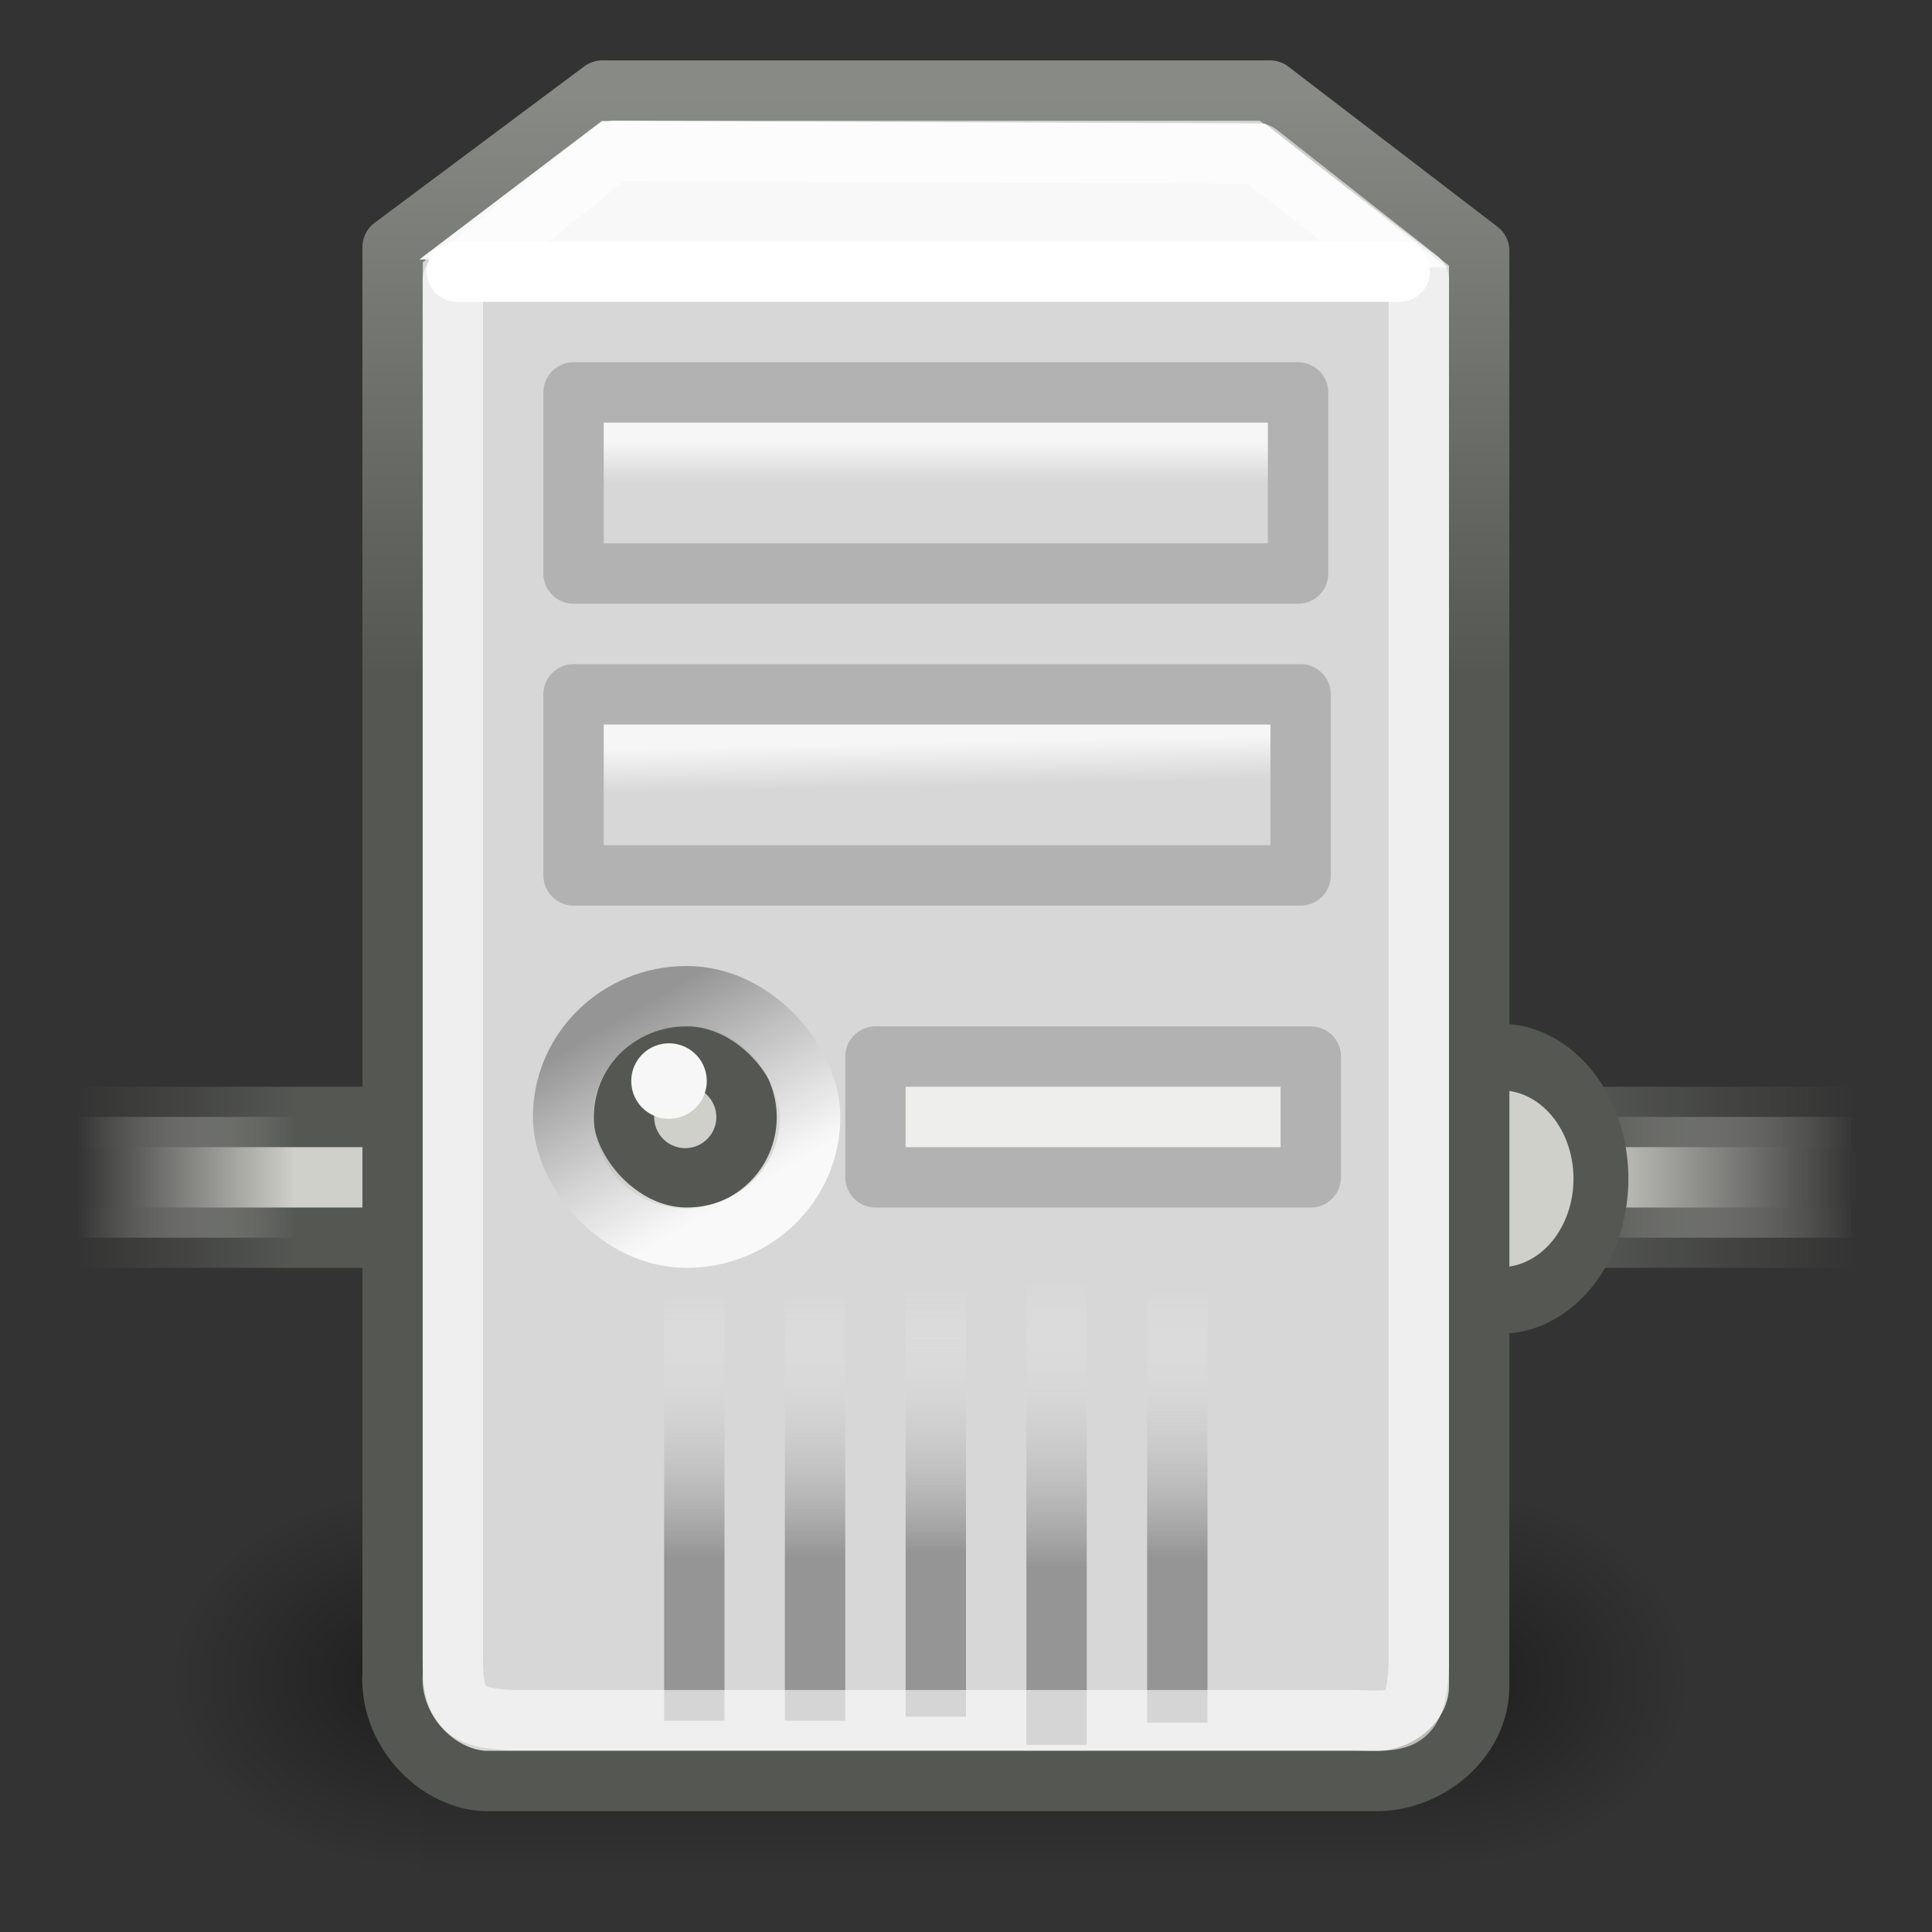 <?xml version="1.0" encoding="UTF-8" standalone="no"?>
<!-- Created with Inkscape (http://www.inkscape.org/) -->
<svg
   xmlns:dc="http://purl.org/dc/elements/1.1/"
   xmlns:cc="http://web.resource.org/cc/"
   xmlns:rdf="http://www.w3.org/1999/02/22-rdf-syntax-ns#"
   xmlns:svg="http://www.w3.org/2000/svg"
   xmlns="http://www.w3.org/2000/svg"
   xmlns:xlink="http://www.w3.org/1999/xlink"
   xmlns:sodipodi="http://sodipodi.sourceforge.net/DTD/sodipodi-0.dtd"
   xmlns:inkscape="http://www.inkscape.org/namespaces/inkscape"
   width="32"
   height="32"
   id="svg4289"
   sodipodi:version="0.32"
   inkscape:version="0.44"
   sodipodi:docbase="/home/jimmac/src/cvs/gnome/gnome-icon-theme/32x32/places"
   sodipodi:docname="network-server.svg"
   version="1.0">
  <rect width="100%" height="100%" fill="#333333" stroke="none"/>
  <defs
     id="defs4291">
    <linearGradient
       id="linearGradient2833">
      <stop
         id="stop2835"
         offset="0"
         style="stop-color:#959595;stop-opacity:1;" />
      <stop
         id="stop2837"
         offset="1"
         style="stop-color:white;stop-opacity:0.856;" />
    </linearGradient>
    <linearGradient
       id="linearGradient2823">
      <stop
         style="stop-color:#d7d7d7;stop-opacity:1;"
         offset="0"
         id="stop2825" />
      <stop
         style="stop-color:#f6f6f6;stop-opacity:1;"
         offset="1"
         id="stop2827" />
    </linearGradient>
    <radialGradient
       inkscape:collect="always"
       xlink:href="#linearGradient5060"
       id="radialGradient6719"
       gradientUnits="userSpaceOnUse"
       gradientTransform="matrix(-2.774,0,0,1.97,112.762,-872.885)"
       cx="605.714"
       cy="486.648"
       fx="605.714"
       fy="486.648"
       r="117.143" />
    <linearGradient
       inkscape:collect="always"
       id="linearGradient5060">
      <stop
         style="stop-color:black;stop-opacity:1;"
         offset="0"
         id="stop5062" />
      <stop
         style="stop-color:black;stop-opacity:0;"
         offset="1"
         id="stop5064" />
    </linearGradient>
    <radialGradient
       inkscape:collect="always"
       xlink:href="#linearGradient5060"
       id="radialGradient6717"
       gradientUnits="userSpaceOnUse"
       gradientTransform="matrix(2.774,0,0,1.97,-1891.633,-872.885)"
       cx="605.714"
       cy="486.648"
       fx="605.714"
       fy="486.648"
       r="117.143" />
    <linearGradient
       id="linearGradient5048">
      <stop
         style="stop-color:black;stop-opacity:0;"
         offset="0"
         id="stop5050" />
      <stop
         id="stop5056"
         offset="0.5"
         style="stop-color:black;stop-opacity:1;" />
      <stop
         style="stop-color:black;stop-opacity:0;"
         offset="1"
         id="stop5052" />
    </linearGradient>
    <linearGradient
       inkscape:collect="always"
       xlink:href="#linearGradient5048"
       id="linearGradient6715"
       gradientUnits="userSpaceOnUse"
       gradientTransform="matrix(2.774,0,0,1.97,-1892.179,-872.885)"
       x1="302.857"
       y1="366.648"
       x2="302.857"
       y2="609.505" />
    <linearGradient
       inkscape:collect="always"
       id="linearGradient6837">
      <stop
         style="stop-color:#555753;stop-opacity:1;"
         offset="0"
         id="stop6839" />
      <stop
         style="stop-color:#555753;stop-opacity:0;"
         offset="1"
         id="stop6841" />
    </linearGradient>
    <linearGradient
       inkscape:collect="always"
       id="linearGradient6826">
      <stop
         style="stop-color:#d0d0ca;stop-opacity:1;"
         offset="0"
         id="stop6828" />
      <stop
         style="stop-color:#d0d0ca;stop-opacity:0;"
         offset="1"
         id="stop6830" />
    </linearGradient>
    <linearGradient
       id="linearGradient2158">
      <stop
         style="stop-color:#555753;stop-opacity:1"
         offset="0"
         id="stop2160" />
      <stop
         style="stop-color:#888a85;stop-opacity:1"
         offset="1"
         id="stop2162" />
    </linearGradient>
    <linearGradient
       inkscape:collect="always"
       xlink:href="#linearGradient2833"
       id="linearGradient5197"
       gradientUnits="userSpaceOnUse"
       x1="10.25"
       y1="32.594"
       x2="12.5"
       y2="36.375"
       gradientTransform="matrix(0.818,0,0,0.8,2.371,-9.5)" />
    <linearGradient
       id="linearGradient5199">
      <stop
         style="stop-color:#959595;stop-opacity:1;"
         offset="0"
         id="stop5201" />
      <stop
         style="stop-color:white;stop-opacity:0;"
         offset="1"
         id="stop5203" />
    </linearGradient>
    <linearGradient
       inkscape:collect="always"
       xlink:href="#linearGradient5199"
       id="linearGradient5205"
       x1="18.5"
       y1="36.929"
       x2="18.5"
       y2="30.357"
       gradientUnits="userSpaceOnUse"
       gradientTransform="matrix(0.721,0,0,0.667,-1.84,1.149)" />
    <linearGradient
       inkscape:collect="always"
       xlink:href="#linearGradient5199"
       id="linearGradient5225"
       gradientUnits="userSpaceOnUse"
       x1="18.5"
       y1="36.929"
       x2="18.5"
       y2="30.357"
       gradientTransform="matrix(0.721,0,0,0.72,4.16,-0.632)" />
    <linearGradient
       inkscape:collect="always"
       xlink:href="#linearGradient2158"
       id="linearGradient6788"
       x1="23.996"
       y1="16.644"
       x2="24"
       y2="3.572"
       gradientUnits="userSpaceOnUse"
       gradientTransform="matrix(0.818,0,0,0.737,-3.722,-1.079)" />
    <linearGradient
       inkscape:collect="always"
       xlink:href="#linearGradient5199"
       id="linearGradient6800"
       gradientUnits="userSpaceOnUse"
       gradientTransform="matrix(0.721,0,0,0.667,0.16,1.149)"
       x1="18.5"
       y1="36.929"
       x2="18.5"
       y2="30.357" />
    <linearGradient
       inkscape:collect="always"
       xlink:href="#linearGradient5199"
       id="linearGradient6802"
       gradientUnits="userSpaceOnUse"
       gradientTransform="matrix(0.721,0,0,0.667,2.16,1.083)"
       x1="18.5"
       y1="36.929"
       x2="18.5"
       y2="30.357" />
    <linearGradient
       inkscape:collect="always"
       xlink:href="#linearGradient6826"
       id="linearGradient6835"
       gradientUnits="userSpaceOnUse"
       x1="7.503"
       y1="27.5"
       x2="1.055"
       y2="27.5"
       gradientTransform="matrix(0.559,0,0,1,0.69,-8)" />
    <linearGradient
       inkscape:collect="always"
       xlink:href="#linearGradient6837"
       id="linearGradient6843"
       x1="6.503"
       y1="24.5"
       x2="0.055"
       y2="24.5"
       gradientUnits="userSpaceOnUse"
       gradientTransform="matrix(0.559,0,0,1,1.249,-5)" />
    <linearGradient
       inkscape:collect="always"
       xlink:href="#linearGradient6826"
       id="linearGradient6847"
       gradientUnits="userSpaceOnUse"
       gradientTransform="matrix(-0.693,0,0,1,31.467,-8)"
       x1="7.503"
       y1="27.5"
       x2="1.055"
       y2="27.5" />
    <linearGradient
       inkscape:collect="always"
       xlink:href="#linearGradient6837"
       id="linearGradient6849"
       gradientUnits="userSpaceOnUse"
       gradientTransform="matrix(-0.693,0,0,1,30.774,-5)"
       x1="6.503"
       y1="24.5"
       x2="0.055"
       y2="24.5" />
    <linearGradient
       inkscape:collect="always"
       xlink:href="#linearGradient2823"
       id="linearGradient2829"
       x1="24.96"
       y1="19"
       x2="24.929"
       y2="17.763"
       gradientUnits="userSpaceOnUse"
       gradientTransform="matrix(0.708,0,0,0.6,-0.771,1.6)" />
    <linearGradient
       inkscape:collect="always"
       xlink:href="#linearGradient2823"
       id="linearGradient2831"
       gradientUnits="userSpaceOnUse"
       x1="24.929"
       y1="12.001"
       x2="24.929"
       y2="10.868"
       gradientTransform="matrix(0.706,0,0,0.6,-0.735,0.8)" />
    <linearGradient
       inkscape:collect="always"
       xlink:href="#linearGradient5199"
       id="linearGradient1936"
       gradientUnits="userSpaceOnUse"
       gradientTransform="matrix(0.721,0,0,0.672,6.16,0.972)"
       x1="18.5"
       y1="36.929"
       x2="18.5"
       y2="30.357" />
  </defs>
  <sodipodi:namedview
     id="base"
     pagecolor="white"
     bordercolor="#666"
     borderopacity="0.275"
     inkscape:pageopacity="0"
     inkscape:pageshadow="2"
     inkscape:zoom="1"
     inkscape:cx="31.68305"
     inkscape:cy="-16.690245"
     inkscape:current-layer="layer1"
     showgrid="false"
     inkscape:grid-bbox="true"
     inkscape:document-units="px"
     inkscape:window-width="810"
     inkscape:window-height="808"
     inkscape:window-x="2408"
     inkscape:window-y="258"
     inkscape:showpageshadow="false"
     width="32px"
     height="32px" />
  <g
     id="layer1"
     inkscape:label="Layer 1"
     inkscape:groupmode="layer">
    <g
       id="g3952"
       transform="matrix(1.256956e-2,0,0,1.355253e-2,26.592,26.641)"
       style="display:inline">
      <rect
         y="-150.697"
         x="-1559.252"
         height="478.357"
         width="1339.633"
         id="rect3954"
         style="opacity:0.402;color:black;fill:url(#linearGradient6715);fill-opacity:1;fill-rule:nonzero;stroke:none;stroke-width:1;stroke-linecap:round;stroke-linejoin:miter;marker:none;marker-start:none;marker-mid:none;marker-end:none;stroke-miterlimit:4;stroke-dasharray:none;stroke-dashoffset:0;stroke-opacity:1;visibility:visible;display:inline;overflow:visible" />
      <path
         sodipodi:nodetypes="cccc"
         id="path3956"
         d="M -219.619,-150.68 C -219.619,-150.68 -219.619,327.65 -219.619,327.65 C -76.745,328.551 125.781,220.481 125.781,88.454 C 125.781,-43.572 -33.655,-150.68 -219.619,-150.68 z "
         style="opacity:0.402;color:black;fill:url(#radialGradient6717);fill-opacity:1;fill-rule:nonzero;stroke:none;stroke-width:1;stroke-linecap:round;stroke-linejoin:miter;marker:none;marker-start:none;marker-mid:none;marker-end:none;stroke-miterlimit:4;stroke-dasharray:none;stroke-dashoffset:0;stroke-opacity:1;visibility:visible;display:inline;overflow:visible" />
      <path
         style="opacity:0.402;color:black;fill:url(#radialGradient6719);fill-opacity:1;fill-rule:nonzero;stroke:none;stroke-width:1;stroke-linecap:round;stroke-linejoin:miter;marker:none;marker-start:none;marker-mid:none;marker-end:none;stroke-miterlimit:4;stroke-dasharray:none;stroke-dashoffset:0;stroke-opacity:1;visibility:visible;display:inline;overflow:visible"
         d="M -1559.252,-150.68 C -1559.252,-150.68 -1559.252,327.65 -1559.252,327.65 C -1702.127,328.551 -1904.652,220.481 -1904.652,88.454 C -1904.652,-43.572 -1745.216,-150.68 -1559.252,-150.68 z "
         id="path3958"
         sodipodi:nodetypes="cccc" />
    </g>
    <path
       style="fill:url(#linearGradient6847);fill-opacity:1;stroke:url(#linearGradient6849);stroke-width:1;stroke-linecap:round;stroke-linejoin:miter;stroke-miterlimit:4;stroke-opacity:1"
       d="M 31.12,18.5 L 23.5,18.5 L 23.5,20.5 L 31.12,20.5"
       id="path6845"
       sodipodi:nodetypes="cccc" />
    <path
       sodipodi:type="arc"
       style="opacity:1;fill:#d0d0ca;fill-opacity:1;stroke:#555753;stroke-width:1.434;stroke-linecap:round;stroke-linejoin:miter;stroke-miterlimit:4;stroke-dasharray:none;stroke-opacity:1"
       id="path6851"
       sodipodi:cx="35.625"
       sodipodi:cy="27.5625"
       sodipodi:rx="2.625"
       sodipodi:ry="2.625"
       d="M 38.25 27.562 A 2.625 2.625 0 1 1  33,27.562 A 2.625 2.625 0 1 1  38.25 27.562 z"
       transform="matrix(0.634,0,0,0.768,2.266,-1.644)" />
    <path
       style="fill:url(#linearGradient6835);fill-opacity:1;stroke:url(#linearGradient6843);stroke-width:1;stroke-linecap:round;stroke-linejoin:miter;stroke-miterlimit:4;stroke-opacity:1"
       d="M 0.97,18.5 L 7.12,18.5 L 7.12,20.5 L 0.97,20.5"
       id="rect6804"
       sodipodi:nodetypes="cccc" />
    <path
       style="fill:#d7d7d7;fill-opacity:1;fill-rule:evenodd;stroke:url(#linearGradient6788);stroke-width:1px;stroke-linecap:butt;stroke-linejoin:round;stroke-opacity:1"
       d="M 9.976,1.5 L 21.035,1.5 L 24.5,4.153 L 24.5,27.926 C 24.5,28.824 23.631,29.522 22.758,29.499 L 8.024,29.499 C 7.21,29.454 6.441,28.642 6.503,27.702 L 6.503,4.092 L 9.976,1.5 z "
       id="path4307"
       sodipodi:nodetypes="ccccccccc" />
    <path
       id="path1934"
       d="M 19.5,20.467 L 19.5,28.533"
       style="fill:#959595;fill-opacity:1;fill-rule:evenodd;stroke:url(#linearGradient1936);stroke-width:1px;stroke-linecap:butt;stroke-linejoin:miter;stroke-opacity:1" />
    <path
       style="fill:#959595;fill-opacity:1;fill-rule:evenodd;stroke:url(#linearGradient5205);stroke-width:1px;stroke-linecap:butt;stroke-linejoin:miter;stroke-opacity:1"
       d="M 11.5,20.495 L 11.5,28.5"
       id="path5197" />
    <path
       style="fill:#959595;fill-opacity:1;fill-rule:evenodd;stroke:url(#linearGradient6800);stroke-width:1px;stroke-linecap:butt;stroke-linejoin:miter;stroke-opacity:1"
       d="M 13.5,20.495 L 13.5,28.5"
       id="path5211" />
    <path
       style="fill:#959595;fill-opacity:1;fill-rule:evenodd;stroke:url(#linearGradient6802);stroke-width:1px;stroke-linecap:butt;stroke-linejoin:miter;stroke-opacity:1"
       d="M 15.5,20.429 L 15.5,28.434"
       id="path5219" />
    <path
       style="fill:#959595;fill-opacity:1;fill-rule:evenodd;stroke:url(#linearGradient5225);stroke-width:1px;stroke-linecap:butt;stroke-linejoin:miter;stroke-opacity:1"
       d="M 17.5,20.257 L 17.5,28.901"
       id="path5223" />
    <path
       sodipodi:type="arc"
       style="opacity:1;fill:#d0d0ca;fill-opacity:1;stroke:#555753;stroke-width:1.549;stroke-linecap:round;stroke-linejoin:round;stroke-miterlimit:4;stroke-dasharray:none;stroke-opacity:1"
       id="path5227"
       sodipodi:cx="17"
       sodipodi:cy="26"
       sodipodi:rx="1.5714285"
       sodipodi:ry="1.5714285"
       d="M 18.571 26 A 1.571 1.571 0 1 1  15.429,26 A 1.571 1.571 0 1 1  18.571 26 z"
       transform="matrix(0.646,0,0,0.645,0.368,1.733)" />
    <path
       style="fill:#f8f8f8;fill-opacity:1;stroke:none;stroke-width:1;stroke-linecap:round;stroke-linejoin:round;stroke-miterlimit:4;stroke-opacity:1"
       d="M 9.969,2.004 L 20.955,2.048 L 23.968,4.43 L 6.947,4.297 L 9.969,2.004 z "
       id="rect5229"
       sodipodi:nodetypes="ccccc" />
    <path
       style="fill:none;fill-opacity:0.75;fill-rule:evenodd;stroke:white;stroke-width:1px;stroke-linecap:round;stroke-linejoin:miter;stroke-opacity:1"
       d="M 7.568,4.5 L 23.184,4.5"
       id="path5232"
       sodipodi:nodetypes="cc" />
    <rect
       style="opacity:1;fill:none;fill-opacity:1;stroke:url(#linearGradient5197);stroke-width:1;stroke-linecap:round;stroke-linejoin:miter;stroke-miterlimit:4;stroke-dasharray:none;stroke-dashoffset:1.2;stroke-opacity:1"
       id="rect5195"
       width="4.092"
       height="4"
       x="9.327"
       y="16.5"
       rx="2.5"
       ry="2.5" />
    <rect
       style="opacity:1;color:black;fill:url(#linearGradient2831);fill-opacity:1;fill-rule:nonzero;stroke:#b2b2b2;stroke-width:1;stroke-linecap:round;stroke-linejoin:round;marker:none;marker-start:none;marker-mid:none;marker-end:none;stroke-miterlimit:4;stroke-dasharray:none;stroke-dashoffset:0;stroke-opacity:1;visibility:visible;display:inline;overflow:visible"
       id="rect6790"
       width="12"
       height="3"
       x="9.5"
       y="6.5"
       rx="0"
       ry="0" />
    <rect
       style="opacity:1;fill:url(#linearGradient2829);fill-opacity:1;stroke:#b2b2b2;stroke-width:1;stroke-linecap:round;stroke-linejoin:round;stroke-miterlimit:4;stroke-dasharray:none;stroke-opacity:1"
       id="rect6792"
       width="12.042"
       height="3"
       x="9.5"
       y="11.5"
       rx="0"
       ry="0" />
    <rect
       style="opacity:1;fill:#eeeeec;fill-opacity:1;stroke:#b2b2b2;stroke-width:1;stroke-linecap:round;stroke-linejoin:round;stroke-miterlimit:4;stroke-dasharray:none;stroke-opacity:1"
       id="rect6794"
       width="7.211"
       height="2"
       x="14.5"
       y="17.5"
       rx="0"
       ry="0" />
    <path
       sodipodi:type="arc"
       style="opacity:1;fill:#f7f7f7;fill-opacity:1;stroke:none;stroke-width:1;stroke-linecap:round;stroke-linejoin:round;stroke-miterlimit:4;stroke-dasharray:none;stroke-opacity:1"
       id="path6798"
       sodipodi:cx="16.639107"
       sodipodi:cy="25.61565"
       sodipodi:rx="0.53033012"
       sodipodi:ry="0.46403882"
       d="M 17.169 25.616 A 0.53 0.464 0 1 1  16.109,25.616 A 0.53 0.464 0 1 1  17.169 25.616 z"
       transform="matrix(1.18,0,0,1.347,-8.553,-16.599)" />
    <path
       style="fill:none;fill-opacity:1;fill-rule:evenodd;stroke:white;stroke-width:1px;stroke-linecap:butt;stroke-linejoin:round;stroke-opacity:1;opacity:0.603"
       d="M 10.159,2.5 L 20.841,2.544 L 23.5,4.633 L 23.5,27.598 C 23.452,28.554 23.218,28.514 22.442,28.492 L 8.463,28.492 C 7.739,28.45 7.492,28.337 7.5,27.464 L 7.5,4.636 L 10.159,2.5 z "
       id="path7178"
       sodipodi:nodetypes="ccccccccc" />
  </g>
</svg>
